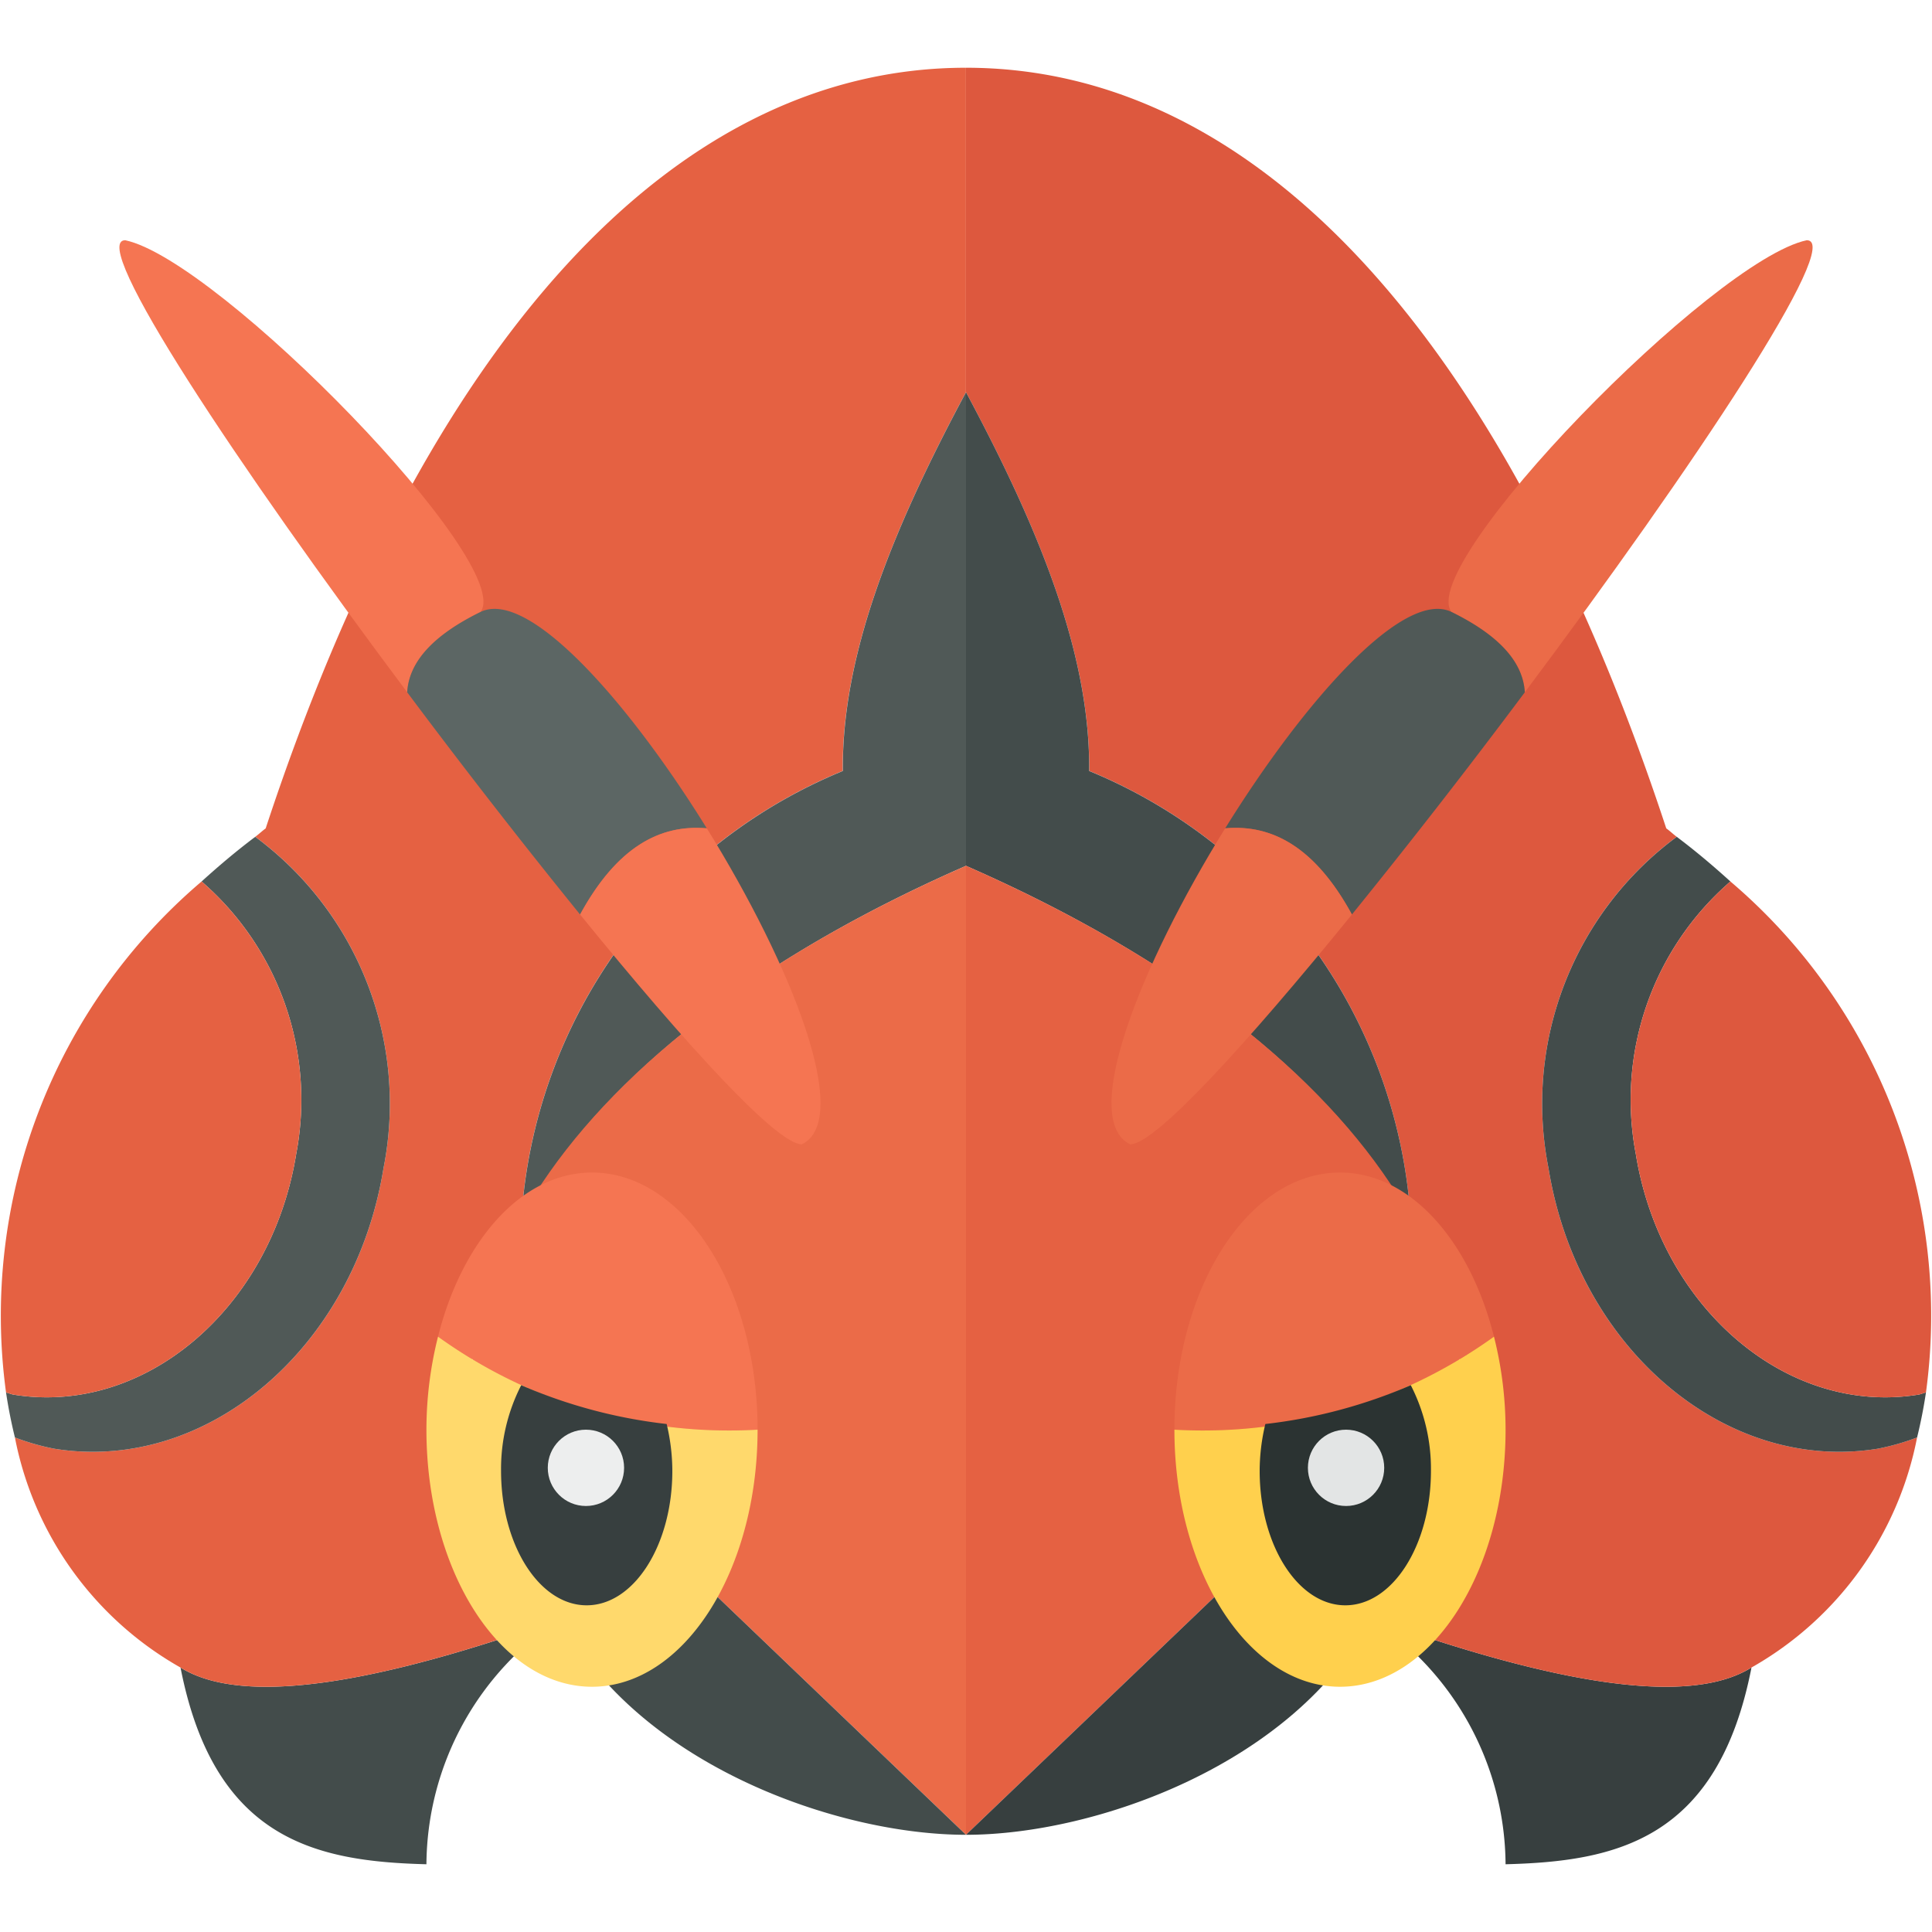 <svg xmlns="http://www.w3.org/2000/svg" viewBox="0 0 32 32"><path d="M2.99 27.62c.558 2.858 2.247 3.211 4.073 3.258a4.899 4.899 0 012.227-4.072c-2.982 1.062-5.239 1.474-6.3.814z" fill="#434c4b"/><path d="M4.402 13.72c-.063.045-.113.095-.174.14a5.494 5.494 0 012.124 5.488c-.48 2.976-2.922 5.056-5.454 4.647a3.94 3.94 0 01-.651-.186A5.604 5.604 0 002.99 27.62c1.06.66 3.317.248 6.299-.814a5.385 5.385 0 01-.652-6.63v-.023a8.615 8.615 0 015.321-7.384c-.015-1.863.756-3.875 2.041-6.272V1.122c-4.864 0-8.945 4.542-11.598 12.597z" fill="#e56142"/><path d="M4.228 13.86c-.319.24-.61.487-.889.74a4.785 4.785 0 011.567 4.514C4.493 21.667 2.399 23.451.228 23.1c-.045-.007-.084-.027-.128-.036a8.2 8.2 0 00.147.745 3.94 3.94 0 00.651.186c2.532.409 4.973-1.671 5.454-4.647a5.494 5.494 0 00-2.124-5.487z" fill="#505957"/><path d="M4.906 19.114A4.785 4.785 0 003.339 14.6 9.44 9.44 0 00.1 23.064c.044.009.083.03.128.036 2.171.351 4.265-1.433 4.678-3.986z" fill="#e56142"/><path d="M13.96 12.77a8.615 8.615 0 00-5.322 7.383v.023c1.158-2.082 3.54-4.16 7.362-5.835V6.497c-1.285 2.397-2.056 4.41-2.04 6.272z" fill="#505957"/><path d="M8.299 25.364l3.163.682L16 30.39V14.34c-7.153 3.135-9.31 7.676-7.701 11.023z" fill="#eb6b48"/><path d="M16 30.39l-4.538-4.344-3.163-.682a5.753 5.753 0 00.99 1.442c1.28 2.413 4.562 3.584 6.711 3.584z" fill="#434c4b"/><path d="M9.805 19.421c-1.163 0-2.151 1.13-2.55 2.718a8.256 8.256 0 005.293 1.54c0-2.351-1.228-4.258-2.743-4.258z" fill="#f57552"/><path d="M7.063 23.68c0 2.352 1.228 4.258 2.742 4.258s2.743-1.906 2.743-4.258a8.256 8.256 0 01-5.293-1.541 6.328 6.328 0 00-.192 1.54z" fill="#ffd96c"/><path d="M8.299 24.362c0 1.23.635 2.227 1.418 2.227s1.419-.997 1.419-2.227a3.346 3.346 0 00-.094-.776 8.44 8.44 0 01-2.409-.643 3.042 3.042 0 00-.334 1.42z" fill="#373f3f"/><circle cx="9.705" cy="24.312" r=".632" fill="#edeeee"/><path d="M7.959 10.136c.59-.787-4.337-5.831-5.885-6.157-.622 0 1.868 3.744 4.67 7.487.03-.471.378-.919 1.215-1.33z" fill="#f57552"/><path d="M11.707 13.72c-1.31-2.113-2.957-3.97-3.748-3.584-.837.411-1.186.859-1.215 1.33a119.425 119.425 0 002.864 3.681c.608-1.115 1.321-1.496 2.1-1.428z" fill="#5c6664"/><path d="M11.707 13.72c-.778-.07-1.49.312-2.099 1.427 1.77 2.179 3.263 3.807 3.673 3.807.848-.415-.17-2.971-1.574-5.235z" fill="#f57552"/><path d="M29.01 27.62c-.558 2.858-2.247 3.211-4.073 3.258a4.899 4.899 0 00-2.227-4.072c2.982 1.062 5.239 1.474 6.3.814z" fill="#373f3f"/><path d="M27.598 13.72c.063.045.113.095.174.14a5.494 5.494 0 00-2.124 5.488c.48 2.976 2.922 5.056 5.454 4.647a3.94 3.94 0 00.651-.186 5.604 5.604 0 01-2.744 3.811c-1.06.66-3.317.248-6.299-.814a5.385 5.385 0 00.652-6.63v-.023a8.615 8.615 0 00-5.321-7.384c.015-1.863-.756-3.875-2.041-6.272V1.122c4.864 0 8.945 4.542 11.598 12.597z" fill="#dd583e"/><path d="M27.772 13.86c.319.24.61.487.889.74a4.785 4.785 0 00-1.567 4.514c.413 2.553 2.507 4.337 4.678 3.986.045-.007.084-.027.128-.036a8.2 8.2 0 01-.147.745 3.94 3.94 0 01-.651.186c-2.532.409-4.973-1.671-5.454-4.647a5.494 5.494 0 012.124-5.487z" fill="#434c4b"/><path d="M27.094 19.114a4.785 4.785 0 011.567-4.514 9.44 9.44 0 013.239 8.464c-.044.009-.083.03-.128.036-2.17.351-4.265-1.433-4.678-3.986z" fill="#dd583e"/><path d="M18.04 12.77a8.615 8.615 0 015.322 7.383v.023c-1.158-2.082-3.54-4.16-7.362-5.835V6.497c1.285 2.397 2.056 4.41 2.04 6.272z" fill="#434c4b"/><path d="M23.701 25.364l-3.163.682L16 30.39V14.34c7.153 3.135 9.31 7.676 7.701 11.023z" fill="#e56142"/><path d="M16 30.39l4.538-4.344 3.163-.682a5.753 5.753 0 01-.99 1.442C21.43 29.219 18.148 30.39 16 30.39z" fill="#373f3f"/><path d="M22.195 19.421c1.163 0 2.151 1.13 2.55 2.718a8.256 8.256 0 01-5.293 1.54c0-2.351 1.228-4.258 2.743-4.258z" fill="#eb6b48"/><path d="M24.937 23.68c0 2.352-1.228 4.258-2.742 4.258s-2.743-1.906-2.743-4.258a8.256 8.256 0 005.293-1.541 6.328 6.328 0 01.192 1.54z" fill="#ffd04d"/><path d="M23.701 24.362c0 1.23-.635 2.227-1.418 2.227s-1.419-.997-1.419-2.227a3.346 3.346 0 01.094-.776 8.44 8.44 0 002.409-.643 3.042 3.042 0 01.334 1.42z" fill="#2b3332"/><circle cx="22.295" cy="24.312" r=".632" fill="#e3e5e5"/><path d="M24.041 10.136c-.59-.787 4.337-5.831 5.885-6.157.622 0-1.868 3.744-4.67 7.487-.03-.471-.378-.919-1.215-1.33z" fill="#eb6b48"/><path d="M20.293 13.72c1.31-2.113 2.957-3.97 3.749-3.584.836.411 1.185.859 1.214 1.33a119.425 119.425 0 01-2.864 3.681c-.608-1.115-1.321-1.496-2.1-1.428z" fill="#505957"/><path d="M20.293 13.72c.778-.07 1.49.312 2.099 1.427-1.77 2.179-3.263 3.807-3.673 3.807-.848-.415.17-2.971 1.574-5.235z" fill="#eb6b48"/></svg>